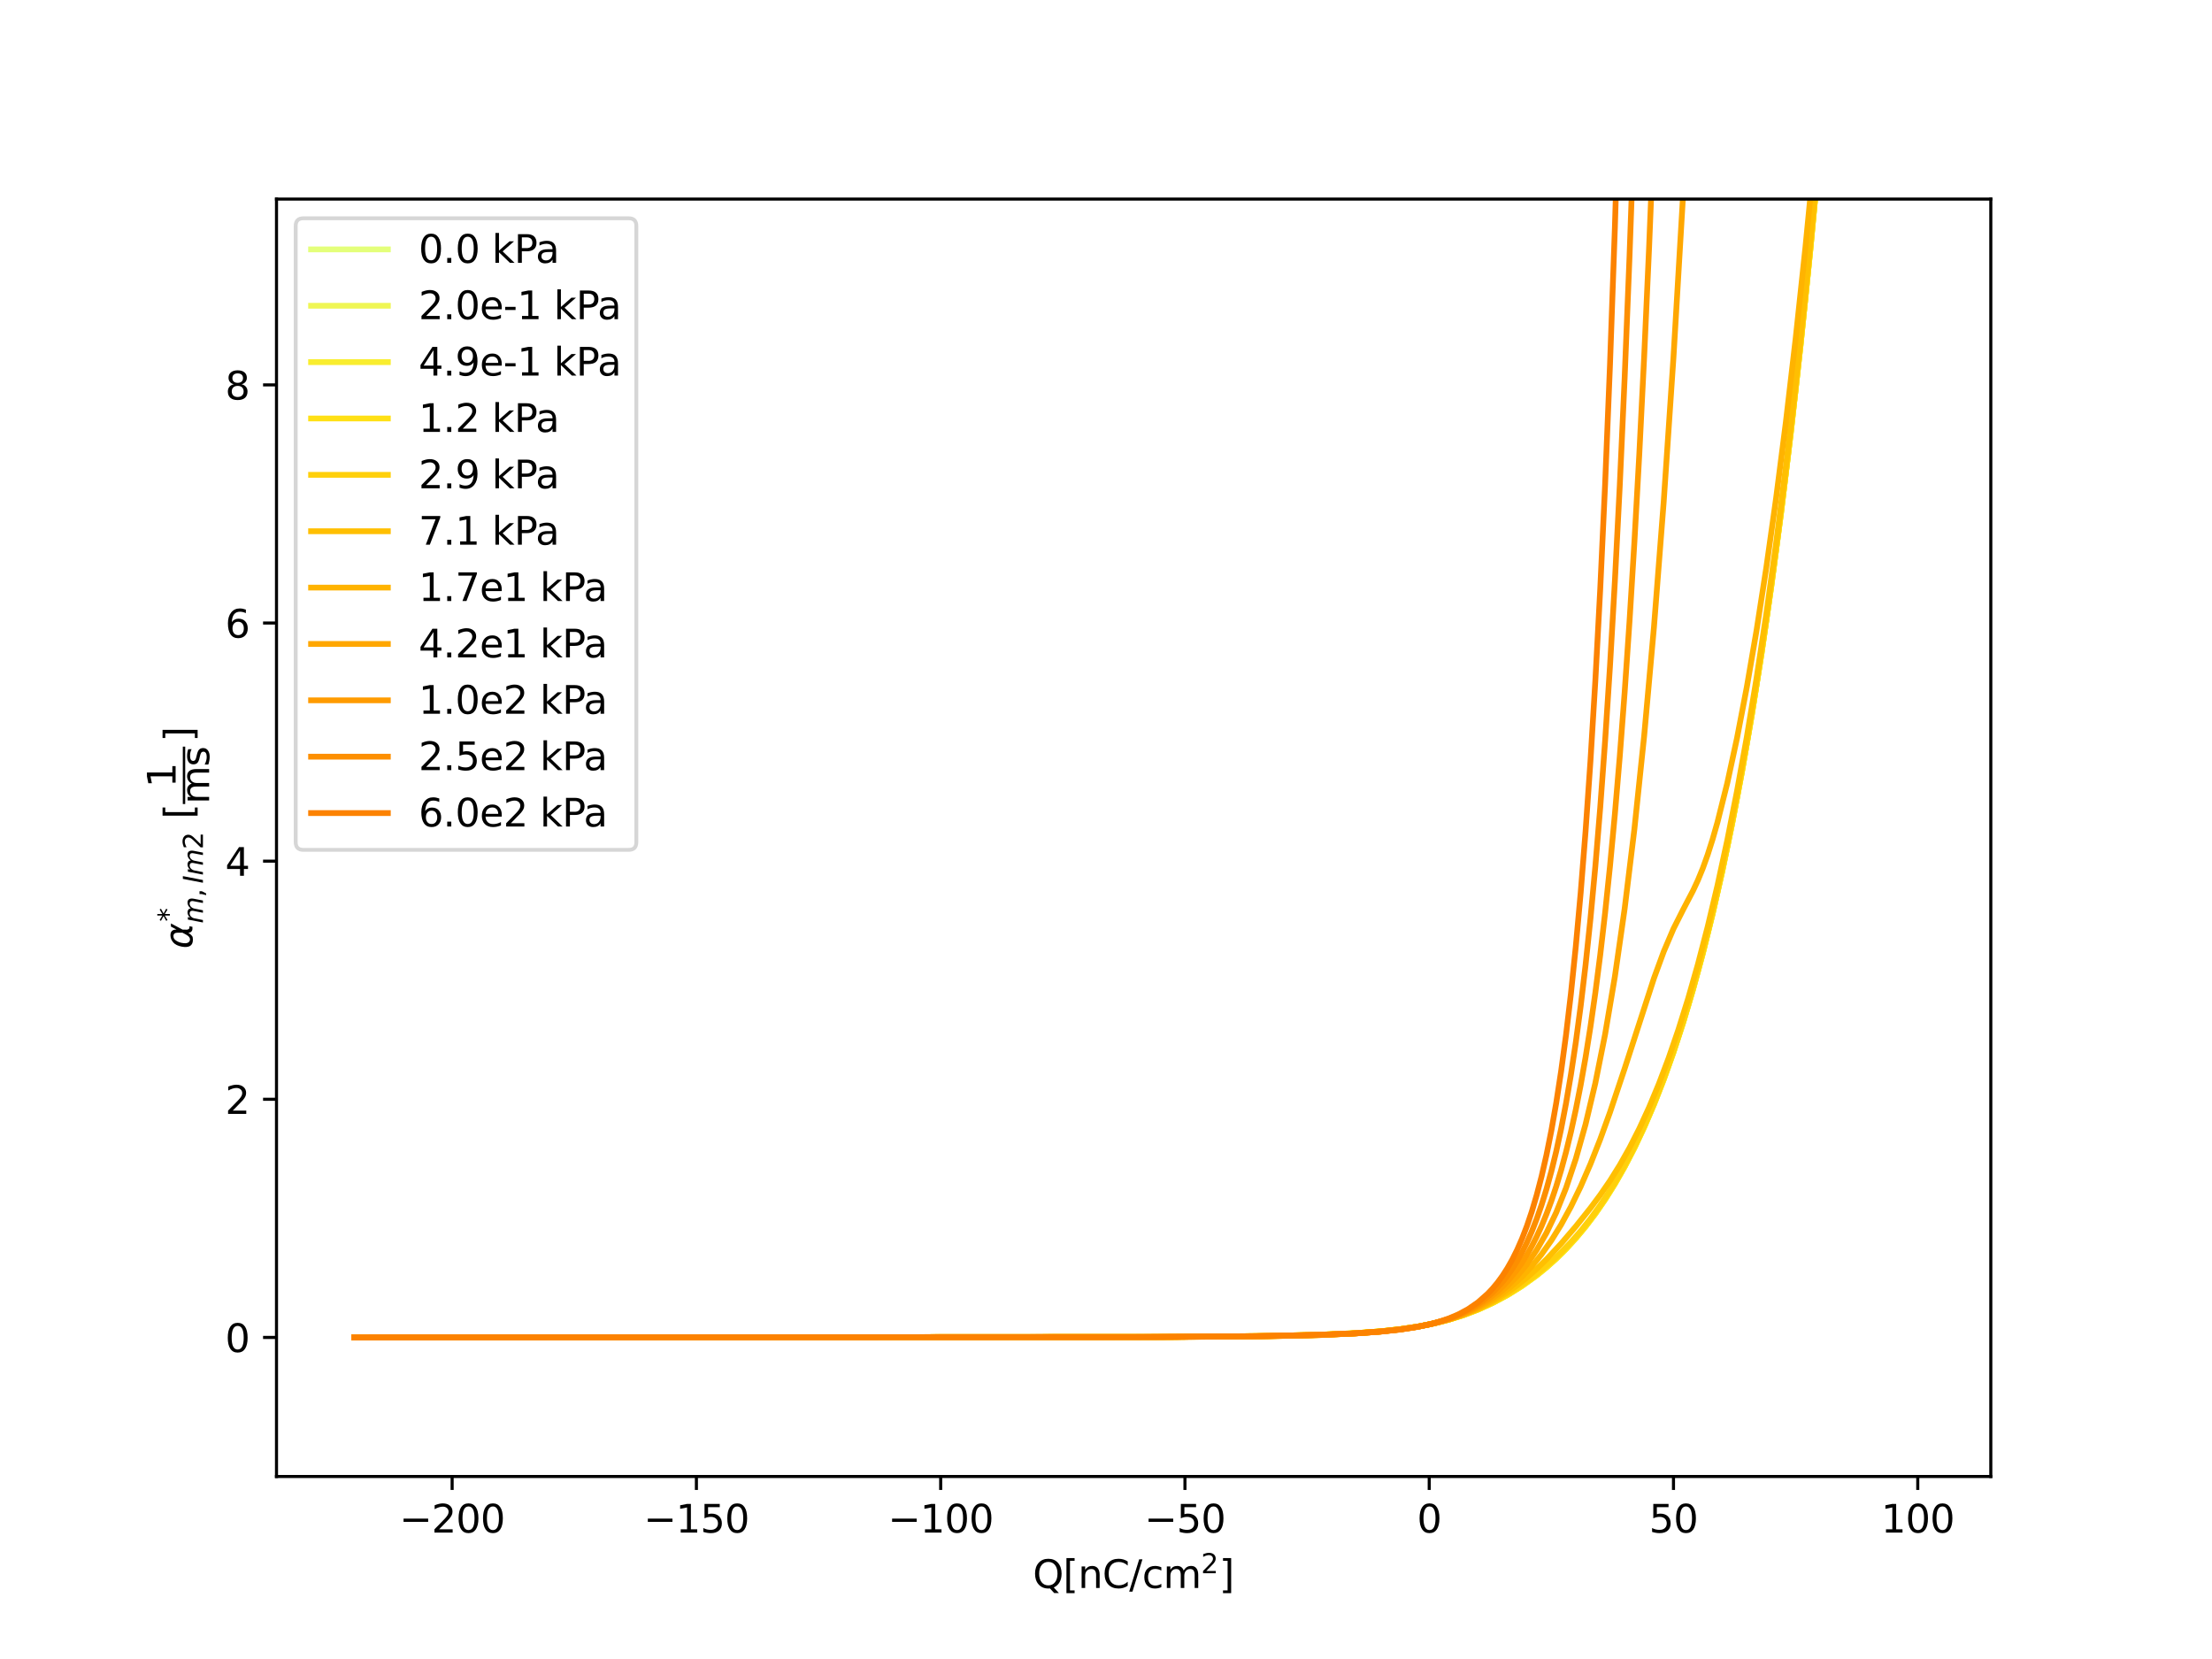 <?xml version="1.0" encoding="utf-8" standalone="no"?>
<!DOCTYPE svg PUBLIC "-//W3C//DTD SVG 1.1//EN"
  "http://www.w3.org/Graphics/SVG/1.1/DTD/svg11.dtd">
<svg xmlns:xlink="http://www.w3.org/1999/xlink" width="576pt" height="432pt" viewBox="0 0 576 432" xmlns="http://www.w3.org/2000/svg" version="1.1">
 <defs>
  <style type="text/css">*{stroke-linejoin: round; stroke-linecap: butt}</style>
 </defs>
 <g id="figure_1">
  <g id="patch_1">
   <path d="M 0 432 
L 576 432 
L 576 0 
L 0 0 
z
" style="fill: #ffffff"/>
  </g>
  <g id="axes_1">
   <g id="patch_2">
    <path d="M 72 384.48 
L 518.4 384.48 
L 518.4 51.84 
L 72 51.84 
z
" style="fill: #ffffff"/>
   </g>
   <g id="matplotlib.axis_1">
    <g id="xtick_1">
     <g id="line2d_1">
      <defs>
       <path id="me83c612256" d="M 0 0 
L 0 3.5 
" style="stroke: #000000; stroke-width: 0.8"/>
      </defs>
      <g>
       <use xlink:href="#me83c612256" x="117.734" y="384.48" style="stroke: #000000; stroke-width: 0.8"/>
      </g>
     </g>
     <g id="text_1">
      <!-- −200 -->
      <g transform="translate(104 399.078) scale(0.1 -0.1)">
       <defs>
        <path id="DejaVuSans-2212" d="M 678 2272 
L 4684 2272 
L 4684 1741 
L 678 1741 
L 678 2272 
z
" transform="scale(0.016)"/>
        <path id="DejaVuSans-32" d="M 1228 531 
L 3431 531 
L 3431 0 
L 469 0 
L 469 531 
Q 828 903 1448 1529 
Q 2069 2156 2228 2338 
Q 2531 2678 2651 2914 
Q 2772 3150 2772 3378 
Q 2772 3750 2511 3984 
Q 2250 4219 1831 4219 
Q 1534 4219 1204 4116 
Q 875 4013 500 3803 
L 500 4441 
Q 881 4594 1212 4672 
Q 1544 4750 1819 4750 
Q 2544 4750 2975 4387 
Q 3406 4025 3406 3419 
Q 3406 3131 3298 2873 
Q 3191 2616 2906 2266 
Q 2828 2175 2409 1742 
Q 1991 1309 1228 531 
z
" transform="scale(0.016)"/>
        <path id="DejaVuSans-30" d="M 2034 4250 
Q 1547 4250 1301 3770 
Q 1056 3291 1056 2328 
Q 1056 1369 1301 889 
Q 1547 409 2034 409 
Q 2525 409 2770 889 
Q 3016 1369 3016 2328 
Q 3016 3291 2770 3770 
Q 2525 4250 2034 4250 
z
M 2034 4750 
Q 2819 4750 3233 4129 
Q 3647 3509 3647 2328 
Q 3647 1150 3233 529 
Q 2819 -91 2034 -91 
Q 1250 -91 836 529 
Q 422 1150 422 2328 
Q 422 3509 836 4129 
Q 1250 4750 2034 4750 
z
" transform="scale(0.016)"/>
       </defs>
       <use xlink:href="#DejaVuSans-2212"/>
       <use xlink:href="#DejaVuSans-32" x="83.789"/>
       <use xlink:href="#DejaVuSans-30" x="147.412"/>
       <use xlink:href="#DejaVuSans-30" x="211.035"/>
      </g>
     </g>
    </g>
    <g id="xtick_2">
     <g id="line2d_2">
      <g>
       <use xlink:href="#me83c612256" x="181.342" y="384.48" style="stroke: #000000; stroke-width: 0.8"/>
      </g>
     </g>
     <g id="text_2">
      <!-- −150 -->
      <g transform="translate(167.608 399.078) scale(0.1 -0.1)">
       <defs>
        <path id="DejaVuSans-31" d="M 794 531 
L 1825 531 
L 1825 4091 
L 703 3866 
L 703 4441 
L 1819 4666 
L 2450 4666 
L 2450 531 
L 3481 531 
L 3481 0 
L 794 0 
L 794 531 
z
" transform="scale(0.016)"/>
        <path id="DejaVuSans-35" d="M 691 4666 
L 3169 4666 
L 3169 4134 
L 1269 4134 
L 1269 2991 
Q 1406 3038 1543 3061 
Q 1681 3084 1819 3084 
Q 2600 3084 3056 2656 
Q 3513 2228 3513 1497 
Q 3513 744 3044 326 
Q 2575 -91 1722 -91 
Q 1428 -91 1123 -41 
Q 819 9 494 109 
L 494 744 
Q 775 591 1075 516 
Q 1375 441 1709 441 
Q 2250 441 2565 725 
Q 2881 1009 2881 1497 
Q 2881 1984 2565 2268 
Q 2250 2553 1709 2553 
Q 1456 2553 1204 2497 
Q 953 2441 691 2322 
L 691 4666 
z
" transform="scale(0.016)"/>
       </defs>
       <use xlink:href="#DejaVuSans-2212"/>
       <use xlink:href="#DejaVuSans-31" x="83.789"/>
       <use xlink:href="#DejaVuSans-35" x="147.412"/>
       <use xlink:href="#DejaVuSans-30" x="211.035"/>
      </g>
     </g>
    </g>
    <g id="xtick_3">
     <g id="line2d_3">
      <g>
       <use xlink:href="#me83c612256" x="244.95" y="384.48" style="stroke: #000000; stroke-width: 0.8"/>
      </g>
     </g>
     <g id="text_3">
      <!-- −100 -->
      <g transform="translate(231.216 399.078) scale(0.1 -0.1)">
       <use xlink:href="#DejaVuSans-2212"/>
       <use xlink:href="#DejaVuSans-31" x="83.789"/>
       <use xlink:href="#DejaVuSans-30" x="147.412"/>
       <use xlink:href="#DejaVuSans-30" x="211.035"/>
      </g>
     </g>
    </g>
    <g id="xtick_4">
     <g id="line2d_4">
      <g>
       <use xlink:href="#me83c612256" x="308.558" y="384.48" style="stroke: #000000; stroke-width: 0.8"/>
      </g>
     </g>
     <g id="text_4">
      <!-- −50 -->
      <g transform="translate(298.005 399.078) scale(0.1 -0.1)">
       <use xlink:href="#DejaVuSans-2212"/>
       <use xlink:href="#DejaVuSans-35" x="83.789"/>
       <use xlink:href="#DejaVuSans-30" x="147.412"/>
      </g>
     </g>
    </g>
    <g id="xtick_5">
     <g id="line2d_5">
      <g>
       <use xlink:href="#me83c612256" x="372.166" y="384.48" style="stroke: #000000; stroke-width: 0.8"/>
      </g>
     </g>
     <g id="text_5">
      <!-- 0 -->
      <g transform="translate(368.984 399.078) scale(0.1 -0.1)">
       <use xlink:href="#DejaVuSans-30"/>
      </g>
     </g>
    </g>
    <g id="xtick_6">
     <g id="line2d_6">
      <g>
       <use xlink:href="#me83c612256" x="435.773" y="384.48" style="stroke: #000000; stroke-width: 0.8"/>
      </g>
     </g>
     <g id="text_6">
      <!-- 50 -->
      <g transform="translate(429.411 399.078) scale(0.1 -0.1)">
       <use xlink:href="#DejaVuSans-35"/>
       <use xlink:href="#DejaVuSans-30" x="63.623"/>
      </g>
     </g>
    </g>
    <g id="xtick_7">
     <g id="line2d_7">
      <g>
       <use xlink:href="#me83c612256" x="499.381" y="384.48" style="stroke: #000000; stroke-width: 0.8"/>
      </g>
     </g>
     <g id="text_7">
      <!-- 100 -->
      <g transform="translate(489.837 399.078) scale(0.1 -0.1)">
       <use xlink:href="#DejaVuSans-31"/>
       <use xlink:href="#DejaVuSans-30" x="63.623"/>
       <use xlink:href="#DejaVuSans-30" x="127.246"/>
      </g>
     </g>
    </g>
    <g id="text_8">
     <!-- $\mathrm{Q [nC/cm^2]}$ -->
     <g transform="translate(268.95 413.578) scale(0.1 -0.1)">
      <defs>
       <path id="DejaVuSans-51" d="M 2522 4238 
Q 1834 4238 1429 3725 
Q 1025 3213 1025 2328 
Q 1025 1447 1429 934 
Q 1834 422 2522 422 
Q 3209 422 3611 934 
Q 4013 1447 4013 2328 
Q 4013 3213 3611 3725 
Q 3209 4238 2522 4238 
z
M 3406 84 
L 4238 -825 
L 3475 -825 
L 2784 -78 
Q 2681 -84 2626 -87 
Q 2572 -91 2522 -91 
Q 1538 -91 948 567 
Q 359 1225 359 2328 
Q 359 3434 948 4092 
Q 1538 4750 2522 4750 
Q 3503 4750 4090 4092 
Q 4678 3434 4678 2328 
Q 4678 1516 4351 937 
Q 4025 359 3406 84 
z
" transform="scale(0.016)"/>
       <path id="DejaVuSans-5b" d="M 550 4863 
L 1875 4863 
L 1875 4416 
L 1125 4416 
L 1125 -397 
L 1875 -397 
L 1875 -844 
L 550 -844 
L 550 4863 
z
" transform="scale(0.016)"/>
       <path id="DejaVuSans-6e" d="M 3513 2113 
L 3513 0 
L 2938 0 
L 2938 2094 
Q 2938 2591 2744 2837 
Q 2550 3084 2163 3084 
Q 1697 3084 1428 2787 
Q 1159 2491 1159 1978 
L 1159 0 
L 581 0 
L 581 3500 
L 1159 3500 
L 1159 2956 
Q 1366 3272 1645 3428 
Q 1925 3584 2291 3584 
Q 2894 3584 3203 3211 
Q 3513 2838 3513 2113 
z
" transform="scale(0.016)"/>
       <path id="DejaVuSans-43" d="M 4122 4306 
L 4122 3641 
Q 3803 3938 3442 4084 
Q 3081 4231 2675 4231 
Q 1875 4231 1450 3742 
Q 1025 3253 1025 2328 
Q 1025 1406 1450 917 
Q 1875 428 2675 428 
Q 3081 428 3442 575 
Q 3803 722 4122 1019 
L 4122 359 
Q 3791 134 3420 21 
Q 3050 -91 2638 -91 
Q 1578 -91 968 557 
Q 359 1206 359 2328 
Q 359 3453 968 4101 
Q 1578 4750 2638 4750 
Q 3056 4750 3426 4639 
Q 3797 4528 4122 4306 
z
" transform="scale(0.016)"/>
       <path id="DejaVuSans-2f" d="M 1625 4666 
L 2156 4666 
L 531 -594 
L 0 -594 
L 1625 4666 
z
" transform="scale(0.016)"/>
       <path id="DejaVuSans-63" d="M 3122 3366 
L 3122 2828 
Q 2878 2963 2633 3030 
Q 2388 3097 2138 3097 
Q 1578 3097 1268 2742 
Q 959 2388 959 1747 
Q 959 1106 1268 751 
Q 1578 397 2138 397 
Q 2388 397 2633 464 
Q 2878 531 3122 666 
L 3122 134 
Q 2881 22 2623 -34 
Q 2366 -91 2075 -91 
Q 1284 -91 818 406 
Q 353 903 353 1747 
Q 353 2603 823 3093 
Q 1294 3584 2113 3584 
Q 2378 3584 2631 3529 
Q 2884 3475 3122 3366 
z
" transform="scale(0.016)"/>
       <path id="DejaVuSans-6d" d="M 3328 2828 
Q 3544 3216 3844 3400 
Q 4144 3584 4550 3584 
Q 5097 3584 5394 3201 
Q 5691 2819 5691 2113 
L 5691 0 
L 5113 0 
L 5113 2094 
Q 5113 2597 4934 2840 
Q 4756 3084 4391 3084 
Q 3944 3084 3684 2787 
Q 3425 2491 3425 1978 
L 3425 0 
L 2847 0 
L 2847 2094 
Q 2847 2600 2669 2842 
Q 2491 3084 2119 3084 
Q 1678 3084 1418 2786 
Q 1159 2488 1159 1978 
L 1159 0 
L 581 0 
L 581 3500 
L 1159 3500 
L 1159 2956 
Q 1356 3278 1631 3431 
Q 1906 3584 2284 3584 
Q 2666 3584 2933 3390 
Q 3200 3197 3328 2828 
z
" transform="scale(0.016)"/>
       <path id="DejaVuSans-5d" d="M 1947 4863 
L 1947 -844 
L 622 -844 
L 622 -397 
L 1369 -397 
L 1369 4416 
L 622 4416 
L 622 4863 
L 1947 4863 
z
" transform="scale(0.016)"/>
      </defs>
      <use xlink:href="#DejaVuSans-51" transform="translate(0 0.766)"/>
      <use xlink:href="#DejaVuSans-5b" transform="translate(78.711 0.766)"/>
      <use xlink:href="#DejaVuSans-6e" transform="translate(117.725 0.766)"/>
      <use xlink:href="#DejaVuSans-43" transform="translate(181.104 0.766)"/>
      <use xlink:href="#DejaVuSans-2f" transform="translate(250.928 0.766)"/>
      <use xlink:href="#DejaVuSans-63" transform="translate(284.619 0.766)"/>
      <use xlink:href="#DejaVuSans-6d" transform="translate(339.6 0.766)"/>
      <use xlink:href="#DejaVuSans-32" transform="translate(437.969 39.047) scale(0.7)"/>
      <use xlink:href="#DejaVuSans-5d" transform="translate(485.239 0.766)"/>
     </g>
    </g>
   </g>
   <g id="matplotlib.axis_2">
    <g id="ytick_1">
     <g id="line2d_8">
      <defs>
       <path id="m237f37ee71" d="M 0 0 
L -3.5 0 
" style="stroke: #000000; stroke-width: 0.8"/>
      </defs>
      <g>
       <use xlink:href="#m237f37ee71" x="72" y="348.265" style="stroke: #000000; stroke-width: 0.8"/>
      </g>
     </g>
     <g id="text_9">
      <!-- 0 -->
      <g transform="translate(58.638 352.064) scale(0.1 -0.1)">
       <use xlink:href="#DejaVuSans-30"/>
      </g>
     </g>
    </g>
    <g id="ytick_2">
     <g id="line2d_9">
      <g>
       <use xlink:href="#m237f37ee71" x="72" y="286.256" style="stroke: #000000; stroke-width: 0.8"/>
      </g>
     </g>
     <g id="text_10">
      <!-- 2 -->
      <g transform="translate(58.638 290.055) scale(0.1 -0.1)">
       <use xlink:href="#DejaVuSans-32"/>
      </g>
     </g>
    </g>
    <g id="ytick_3">
     <g id="line2d_10">
      <g>
       <use xlink:href="#m237f37ee71" x="72" y="224.248" style="stroke: #000000; stroke-width: 0.8"/>
      </g>
     </g>
     <g id="text_11">
      <!-- 4 -->
      <g transform="translate(58.638 228.047) scale(0.1 -0.1)">
       <defs>
        <path id="DejaVuSans-34" d="M 2419 4116 
L 825 1625 
L 2419 1625 
L 2419 4116 
z
M 2253 4666 
L 3047 4666 
L 3047 1625 
L 3713 1625 
L 3713 1100 
L 3047 1100 
L 3047 0 
L 2419 0 
L 2419 1100 
L 313 1100 
L 313 1709 
L 2253 4666 
z
" transform="scale(0.016)"/>
       </defs>
       <use xlink:href="#DejaVuSans-34"/>
      </g>
     </g>
    </g>
    <g id="ytick_4">
     <g id="line2d_11">
      <g>
       <use xlink:href="#m237f37ee71" x="72" y="162.239" style="stroke: #000000; stroke-width: 0.8"/>
      </g>
     </g>
     <g id="text_12">
      <!-- 6 -->
      <g transform="translate(58.638 166.038) scale(0.1 -0.1)">
       <defs>
        <path id="DejaVuSans-36" d="M 2113 2584 
Q 1688 2584 1439 2293 
Q 1191 2003 1191 1497 
Q 1191 994 1439 701 
Q 1688 409 2113 409 
Q 2538 409 2786 701 
Q 3034 994 3034 1497 
Q 3034 2003 2786 2293 
Q 2538 2584 2113 2584 
z
M 3366 4563 
L 3366 3988 
Q 3128 4100 2886 4159 
Q 2644 4219 2406 4219 
Q 1781 4219 1451 3797 
Q 1122 3375 1075 2522 
Q 1259 2794 1537 2939 
Q 1816 3084 2150 3084 
Q 2853 3084 3261 2657 
Q 3669 2231 3669 1497 
Q 3669 778 3244 343 
Q 2819 -91 2113 -91 
Q 1303 -91 875 529 
Q 447 1150 447 2328 
Q 447 3434 972 4092 
Q 1497 4750 2381 4750 
Q 2619 4750 2861 4703 
Q 3103 4656 3366 4563 
z
" transform="scale(0.016)"/>
       </defs>
       <use xlink:href="#DejaVuSans-36"/>
      </g>
     </g>
    </g>
    <g id="ytick_5">
     <g id="line2d_12">
      <g>
       <use xlink:href="#m237f37ee71" x="72" y="100.231" style="stroke: #000000; stroke-width: 0.8"/>
      </g>
     </g>
     <g id="text_13">
      <!-- 8 -->
      <g transform="translate(58.638 104.03) scale(0.1 -0.1)">
       <defs>
        <path id="DejaVuSans-38" d="M 2034 2216 
Q 1584 2216 1326 1975 
Q 1069 1734 1069 1313 
Q 1069 891 1326 650 
Q 1584 409 2034 409 
Q 2484 409 2743 651 
Q 3003 894 3003 1313 
Q 3003 1734 2745 1975 
Q 2488 2216 2034 2216 
z
M 1403 2484 
Q 997 2584 770 2862 
Q 544 3141 544 3541 
Q 544 4100 942 4425 
Q 1341 4750 2034 4750 
Q 2731 4750 3128 4425 
Q 3525 4100 3525 3541 
Q 3525 3141 3298 2862 
Q 3072 2584 2669 2484 
Q 3125 2378 3379 2068 
Q 3634 1759 3634 1313 
Q 3634 634 3220 271 
Q 2806 -91 2034 -91 
Q 1263 -91 848 271 
Q 434 634 434 1313 
Q 434 1759 690 2068 
Q 947 2378 1403 2484 
z
M 1172 3481 
Q 1172 3119 1398 2916 
Q 1625 2713 2034 2713 
Q 2441 2713 2670 2916 
Q 2900 3119 2900 3481 
Q 2900 3844 2670 4047 
Q 2441 4250 2034 4250 
Q 1625 4250 1398 4047 
Q 1172 3844 1172 3481 
z
" transform="scale(0.016)"/>
       </defs>
       <use xlink:href="#DejaVuSans-38"/>
      </g>
     </g>
    </g>
    <g id="text_14">
     <!-- ${\alpha}_{m, Im2}^{*}$ $\mathrm{[\dfrac{1}{ms}]}$ -->
     <g transform="translate(50.138 247.06) rotate(-90) scale(0.1 -0.1)">
      <defs>
       <path id="DejaVuSans-Oblique-3b1" d="M 2619 1628 
L 2622 2350 
Q 2625 3088 2069 3091 
Q 1653 3094 1394 2747 
Q 1069 2319 959 1747 
Q 825 1059 994 731 
Q 1169 397 1547 397 
Q 1966 397 2319 1063 
L 2619 1628 
z
M 2166 3578 
Q 3141 3594 3128 2584 
Q 3128 2584 3616 3500 
L 4128 3500 
L 3119 1603 
L 3109 919 
Q 3109 766 3194 638 
Q 3291 488 3391 488 
L 3669 488 
L 3575 0 
L 3228 0 
Q 2934 0 2722 263 
Q 2622 394 2619 669 
Q 2416 334 2066 50 
Q 1900 -81 1453 -78 
Q 722 -72 456 397 
Q 184 884 353 1747 
Q 534 2675 1009 3097 
Q 1544 3569 2166 3578 
z
" transform="scale(0.016)"/>
       <path id="DejaVuSans-2a" d="M 3009 3897 
L 1888 3291 
L 3009 2681 
L 2828 2375 
L 1778 3009 
L 1778 1831 
L 1422 1831 
L 1422 3009 
L 372 2375 
L 191 2681 
L 1313 3291 
L 191 3897 
L 372 4206 
L 1422 3572 
L 1422 4750 
L 1778 4750 
L 1778 3572 
L 2828 4206 
L 3009 3897 
z
" transform="scale(0.016)"/>
       <path id="DejaVuSans-Oblique-6d" d="M 5747 2113 
L 5338 0 
L 4763 0 
L 5166 2094 
Q 5191 2228 5203 2325 
Q 5216 2422 5216 2491 
Q 5216 2772 5059 2928 
Q 4903 3084 4622 3084 
Q 4203 3084 3875 2770 
Q 3547 2456 3450 1953 
L 3066 0 
L 2491 0 
L 2900 2094 
Q 2925 2209 2937 2307 
Q 2950 2406 2950 2484 
Q 2950 2769 2794 2926 
Q 2638 3084 2363 3084 
Q 1938 3084 1609 2770 
Q 1281 2456 1184 1953 
L 800 0 
L 225 0 
L 909 3500 
L 1484 3500 
L 1375 2956 
Q 1609 3263 1923 3423 
Q 2238 3584 2597 3584 
Q 2978 3584 3223 3384 
Q 3469 3184 3519 2828 
Q 3781 3197 4126 3390 
Q 4472 3584 4856 3584 
Q 5306 3584 5551 3325 
Q 5797 3066 5797 2591 
Q 5797 2488 5784 2364 
Q 5772 2241 5747 2113 
z
" transform="scale(0.016)"/>
       <path id="DejaVuSans-2c" d="M 750 794 
L 1409 794 
L 1409 256 
L 897 -744 
L 494 -744 
L 750 256 
L 750 794 
z
" transform="scale(0.016)"/>
       <path id="DejaVuSans-Oblique-49" d="M 1081 4666 
L 1716 4666 
L 806 0 
L 172 0 
L 1081 4666 
z
" transform="scale(0.016)"/>
       <path id="DejaVuSans-20" transform="scale(0.016)"/>
       <path id="DejaVuSans-73" d="M 2834 3397 
L 2834 2853 
Q 2591 2978 2328 3040 
Q 2066 3103 1784 3103 
Q 1356 3103 1142 2972 
Q 928 2841 928 2578 
Q 928 2378 1081 2264 
Q 1234 2150 1697 2047 
L 1894 2003 
Q 2506 1872 2764 1633 
Q 3022 1394 3022 966 
Q 3022 478 2636 193 
Q 2250 -91 1575 -91 
Q 1294 -91 989 -36 
Q 684 19 347 128 
L 347 722 
Q 666 556 975 473 
Q 1284 391 1588 391 
Q 1994 391 2212 530 
Q 2431 669 2431 922 
Q 2431 1156 2273 1281 
Q 2116 1406 1581 1522 
L 1381 1569 
Q 847 1681 609 1914 
Q 372 2147 372 2553 
Q 372 3047 722 3315 
Q 1072 3584 1716 3584 
Q 2034 3584 2315 3537 
Q 2597 3491 2834 3397 
z
" transform="scale(0.016)"/>
      </defs>
      <use xlink:href="#DejaVuSans-Oblique-3b1" transform="translate(0 0.297)"/>
      <use xlink:href="#DejaVuSans-2a" transform="translate(70.59 38.578) scale(0.7)"/>
      <use xlink:href="#DejaVuSans-Oblique-6d" transform="translate(65.918 -27.047) scale(0.7)"/>
      <use xlink:href="#DejaVuSans-2c" transform="translate(134.106 -27.047) scale(0.7)"/>
      <use xlink:href="#DejaVuSans-Oblique-49" transform="translate(169.995 -27.047) scale(0.7)"/>
      <use xlink:href="#DejaVuSans-Oblique-6d" transform="translate(190.64 -27.047) scale(0.7)"/>
      <use xlink:href="#DejaVuSans-32" transform="translate(258.828 -27.047) scale(0.7)"/>
      <use xlink:href="#DejaVuSans-20" transform="translate(306.099 0.297)"/>
      <use xlink:href="#DejaVuSans-5b" transform="translate(337.886 0.297)"/>
      <use xlink:href="#DejaVuSans-31" transform="translate(419.899 44.094)"/>
      <use xlink:href="#DejaVuSans-6d" transform="translate(376.899 -43.156)"/>
      <use xlink:href="#DejaVuSans-73" transform="translate(474.312 -43.156)"/>
      <use xlink:href="#DejaVuSans-5d" transform="translate(538.911 0.297)"/>
      <path d="M 376.899 19.094 
L 376.899 25.344 
L 526.411 25.344 
L 526.411 19.094 
L 376.899 19.094 
z
"/>
     </g>
    </g>
   </g>
   <g id="line2d_13">
    <path d="M 92.291 348.264 
L 299.653 348.155 
L 327.64 347.927 
L 342.906 347.596 
L 353.083 347.151 
L 359.444 346.683 
L 364.533 346.134 
L 369.621 345.365 
L 373.438 344.602 
L 377.254 343.642 
L 381.071 342.454 
L 384.887 341.007 
L 388.704 339.278 
L 392.52 337.24 
L 396.337 334.863 
L 400.153 332.105 
L 402.697 330.03 
L 405.242 327.743 
L 407.786 325.224 
L 410.33 322.45 
L 412.875 319.397 
L 415.419 316.037 
L 417.963 312.341 
L 420.507 308.276 
L 423.052 303.809 
L 425.596 298.9 
L 428.14 293.508 
L 430.685 287.59 
L 433.229 281.096 
L 435.773 273.974 
L 438.318 266.166 
L 440.862 257.61 
L 443.406 248.239 
L 445.951 237.978 
L 448.495 226.749 
L 451.039 214.465 
L 453.584 201.032 
L 456.128 186.348 
L 458.672 170.303 
L 461.217 152.777 
L 463.761 133.641 
L 466.305 112.753 
L 468.849 89.961 
L 471.394 65.101 
L 473.938 37.993 
L 476.482 8.444 
L 477.245 -1 
L 477.245 -1 
" clip-path="url(#p65f3de94df)" style="fill: none; stroke: #e4ff7a; stroke-width: 1.5; stroke-linecap: square"/>
   </g>
   <g id="line2d_14">
    <path d="M 92.291 348.264 
L 299.653 348.155 
L 327.64 347.927 
L 342.906 347.596 
L 353.083 347.151 
L 359.444 346.683 
L 364.533 346.134 
L 369.621 345.365 
L 373.438 344.602 
L 377.254 343.642 
L 381.071 342.453 
L 384.887 341.007 
L 388.704 339.277 
L 392.52 337.239 
L 396.337 334.861 
L 400.153 332.103 
L 402.697 330.028 
L 405.242 327.741 
L 407.786 325.222 
L 410.33 322.449 
L 412.875 319.396 
L 415.419 316.036 
L 417.963 312.339 
L 420.507 308.275 
L 423.052 303.807 
L 425.596 298.898 
L 428.14 293.507 
L 430.685 287.588 
L 433.229 281.095 
L 435.773 273.972 
L 438.318 266.165 
L 440.862 257.609 
L 443.406 248.237 
L 445.951 237.977 
L 448.495 226.748 
L 451.039 214.464 
L 453.584 201.03 
L 456.128 186.346 
L 458.672 170.301 
L 461.217 152.776 
L 463.761 133.639 
L 466.305 112.751 
L 468.849 89.96 
L 471.394 65.1 
L 473.938 37.992 
L 476.482 8.442 
L 477.245 -1 
L 477.245 -1 
" clip-path="url(#p65f3de94df)" style="fill: none; stroke: #eff654; stroke-width: 1.5; stroke-linecap: square"/>
   </g>
   <g id="line2d_15">
    <path d="M 92.291 348.264 
L 299.653 348.155 
L 327.64 347.927 
L 342.906 347.596 
L 353.083 347.152 
L 359.444 346.683 
L 364.533 346.134 
L 369.621 345.365 
L 373.438 344.602 
L 377.254 343.642 
L 381.071 342.452 
L 384.887 341.005 
L 388.704 339.273 
L 392.52 337.233 
L 396.337 334.853 
L 400.153 332.095 
L 402.697 330.019 
L 405.242 327.732 
L 407.786 325.213 
L 410.33 322.44 
L 412.875 319.387 
L 415.419 316.027 
L 417.963 312.331 
L 420.507 308.267 
L 423.052 303.799 
L 425.596 298.89 
L 428.14 293.499 
L 430.685 287.581 
L 433.229 281.087 
L 435.773 273.965 
L 438.318 266.157 
L 440.862 257.601 
L 443.406 248.23 
L 445.951 237.97 
L 448.495 226.741 
L 451.039 214.456 
L 453.584 201.023 
L 456.128 186.339 
L 458.672 170.294 
L 461.217 152.768 
L 463.761 133.632 
L 466.305 112.744 
L 468.849 89.952 
L 471.394 65.092 
L 473.938 37.984 
L 476.482 8.434 
L 477.244 -1 
L 477.244 -1 
" clip-path="url(#p65f3de94df)" style="fill: none; stroke: #f9ed2f; stroke-width: 1.5; stroke-linecap: square"/>
   </g>
   <g id="line2d_16">
    <path d="M 92.291 348.264 
L 299.653 348.155 
L 327.64 347.928 
L 342.906 347.598 
L 353.083 347.154 
L 359.444 346.685 
L 364.533 346.135 
L 369.621 345.366 
L 373.438 344.601 
L 377.254 343.64 
L 381.071 342.447 
L 384.887 340.992 
L 388.704 339.25 
L 392.52 337.197 
L 396.337 334.807 
L 400.153 332.042 
L 402.697 329.964 
L 405.242 327.676 
L 407.786 325.158 
L 410.33 322.386 
L 412.875 319.334 
L 415.419 315.976 
L 417.963 312.281 
L 420.507 308.218 
L 423.052 303.752 
L 425.596 298.844 
L 428.14 293.454 
L 430.685 287.537 
L 433.229 281.044 
L 435.773 273.922 
L 438.318 266.115 
L 440.862 257.559 
L 443.406 248.188 
L 445.951 237.927 
L 448.495 226.698 
L 451.039 214.414 
L 453.584 200.981 
L 456.128 186.297 
L 458.672 170.251 
L 461.217 152.725 
L 463.761 133.588 
L 466.305 112.699 
L 468.849 89.907 
L 471.394 65.046 
L 473.938 37.937 
L 476.482 8.386 
L 477.24 -1 
L 477.24 -1 
" clip-path="url(#p65f3de94df)" style="fill: none; stroke: #ffe015; stroke-width: 1.5; stroke-linecap: square"/>
   </g>
   <g id="line2d_17">
    <path d="M 92.291 348.264 
L 299.653 348.155 
L 327.64 347.93 
L 342.906 347.606 
L 351.811 347.237 
L 359.444 346.693 
L 364.533 346.14 
L 369.621 345.368 
L 373.438 344.6 
L 377.254 343.631 
L 381.071 342.424 
L 384.887 340.939 
L 388.704 339.146 
L 392.52 337.022 
L 396.337 334.553 
L 400.153 331.723 
L 403.969 328.498 
L 406.514 326.093 
L 409.058 323.456 
L 411.602 320.557 
L 414.147 317.367 
L 416.691 313.856 
L 419.235 309.993 
L 421.78 305.743 
L 424.324 301.07 
L 426.868 295.934 
L 429.413 290.293 
L 431.957 284.099 
L 434.501 277.303 
L 437.046 269.85 
L 439.59 261.679 
L 442.134 252.727 
L 444.678 242.922 
L 447.223 232.188 
L 449.767 220.442 
L 452.311 207.595 
L 454.856 193.548 
L 457.4 178.196 
L 459.944 161.424 
L 462.489 143.106 
L 465.033 123.108 
L 467.577 101.284 
L 470.122 77.475 
L 472.666 51.509 
L 475.21 23.199 
L 477.217 -1 
L 477.217 -1 
" clip-path="url(#p65f3de94df)" style="fill: none; stroke: #ffd00b; stroke-width: 1.5; stroke-linecap: square"/>
   </g>
   <g id="line2d_18">
    <path d="M 92.291 348.264 
L 299.653 348.156 
L 328.912 347.927 
L 342.906 347.635 
L 351.811 347.259 
L 359.444 346.707 
L 364.533 346.15 
L 369.621 345.372 
L 373.438 344.597 
L 377.254 343.612 
L 381.071 342.368 
L 384.887 340.813 
L 387.431 339.574 
L 389.976 338.154 
L 392.52 336.538 
L 395.064 334.713 
L 397.609 332.668 
L 400.153 330.402 
L 402.697 327.92 
L 406.514 323.826 
L 410.33 319.364 
L 414.147 314.581 
L 416.691 311.163 
L 419.235 307.466 
L 421.78 303.398 
L 424.324 298.891 
L 426.868 293.894 
L 429.413 288.365 
L 431.957 282.262 
L 434.501 275.538 
L 437.046 268.141 
L 439.59 260.015 
L 442.134 251.097 
L 444.678 241.318 
L 447.223 230.602 
L 449.767 218.869 
L 452.311 206.029 
L 454.856 191.984 
L 457.4 176.629 
L 459.944 159.849 
L 462.489 141.521 
L 465.033 121.509 
L 467.577 99.667 
L 470.122 75.836 
L 472.666 49.846 
L 475.21 21.509 
L 477.079 -1 
L 477.079 -1 
" clip-path="url(#p65f3de94df)" style="fill: none; stroke: #ffbf01; stroke-width: 1.5; stroke-linecap: square"/>
   </g>
   <g id="line2d_19">
    <path d="M 92.291 348.264 
L 302.197 348.154 
L 330.184 347.94 
L 344.178 347.615 
L 353.083 347.202 
L 359.444 346.721 
L 364.533 346.162 
L 369.621 345.379 
L 373.438 344.592 
L 377.254 343.58 
L 381.071 342.282 
L 383.615 341.22 
L 386.159 339.971 
L 388.704 338.504 
L 391.248 336.786 
L 393.792 334.779 
L 396.337 332.443 
L 398.881 329.732 
L 401.425 326.602 
L 403.969 323.004 
L 406.514 318.894 
L 409.058 314.23 
L 411.602 308.979 
L 414.147 303.125 
L 416.691 296.67 
L 419.235 289.652 
L 423.052 278.26 
L 430.685 254.738 
L 433.229 247.797 
L 435.773 241.836 
L 438.318 236.792 
L 440.862 231.933 
L 442.134 229.201 
L 443.406 226.097 
L 444.678 222.556 
L 445.951 218.559 
L 447.223 214.115 
L 449.767 203.96 
L 452.311 192.223 
L 454.856 178.964 
L 457.4 164.175 
L 459.944 147.804 
L 462.489 129.767 
L 465.033 109.955 
L 467.577 88.241 
L 470.122 64.479 
L 472.666 38.506 
L 475.21 10.143 
L 476.147 -1 
L 476.147 -1 
" clip-path="url(#p65f3de94df)" style="fill: none; stroke: #ffb300; stroke-width: 1.5; stroke-linecap: square"/>
   </g>
   <g id="line2d_20">
    <path d="M 92.291 348.264 
L 306.013 348.153 
L 331.456 347.926 
L 344.178 347.619 
L 353.083 347.208 
L 359.444 346.732 
L 364.533 346.175 
L 369.621 345.387 
L 373.438 344.585 
L 377.254 343.537 
L 379.798 342.664 
L 382.343 341.619 
L 384.887 340.366 
L 387.431 338.864 
L 389.976 337.064 
L 392.52 334.904 
L 395.064 332.315 
L 397.609 329.211 
L 400.153 325.494 
L 402.697 321.044 
L 405.242 315.723 
L 407.786 309.368 
L 410.33 301.79 
L 412.875 292.768 
L 415.419 282.051 
L 417.963 269.349 
L 420.507 254.337 
L 423.052 236.649 
L 425.596 215.882 
L 428.14 191.601 
L 430.685 163.342 
L 433.229 130.629 
L 435.773 92.993 
L 438.318 49.999 
L 440.972 -1 
L 440.972 -1 
" clip-path="url(#p65f3de94df)" style="fill: none; stroke: #ffa700; stroke-width: 1.5; stroke-linecap: square"/>
   </g>
   <g id="line2d_21">
    <path d="M 92.291 348.264 
L 304.741 348.153 
L 330.184 347.932 
L 344.178 347.608 
L 353.083 347.207 
L 359.444 346.74 
L 364.533 346.189 
L 369.621 345.397 
L 373.438 344.576 
L 377.254 343.482 
L 379.798 342.553 
L 382.343 341.421 
L 384.887 340.039 
L 387.431 338.347 
L 389.976 336.274 
L 392.52 333.729 
L 395.064 330.599 
L 396.337 328.773 
L 397.609 326.747 
L 398.881 324.498 
L 400.153 322.001 
L 401.425 319.227 
L 402.697 316.147 
L 403.969 312.725 
L 405.242 308.923 
L 406.514 304.697 
L 407.786 300.002 
L 409.058 294.783 
L 410.33 288.982 
L 411.602 282.533 
L 412.875 275.365 
L 414.147 267.397 
L 415.419 258.539 
L 416.691 248.693 
L 417.963 237.748 
L 419.235 225.582 
L 420.507 212.061 
L 421.78 197.034 
L 423.052 180.335 
L 424.324 161.781 
L 425.596 141.167 
L 426.868 118.27 
L 428.14 92.84 
L 429.413 64.602 
L 430.685 33.252 
L 431.937 -1 
L 431.937 -1 
" clip-path="url(#p65f3de94df)" style="fill: none; stroke: #ff9b00; stroke-width: 1.5; stroke-linecap: square"/>
   </g>
   <g id="line2d_22">
    <path d="M 92.291 348.264 
L 300.925 348.153 
L 328.912 347.925 
L 344.178 347.588 
L 353.083 347.2 
L 359.444 346.746 
L 364.533 346.204 
L 368.349 345.638 
L 372.166 344.876 
L 375.982 343.839 
L 378.526 342.942 
L 381.071 341.828 
L 383.615 340.443 
L 386.159 338.713 
L 388.704 336.547 
L 391.248 333.829 
L 392.52 332.217 
L 393.792 330.408 
L 395.064 328.376 
L 396.337 326.094 
L 397.609 323.53 
L 398.881 320.646 
L 400.153 317.402 
L 401.425 313.753 
L 402.697 309.645 
L 403.969 305.019 
L 405.242 299.81 
L 406.514 293.941 
L 407.786 287.327 
L 409.058 279.871 
L 410.33 271.473 
L 411.602 262 
L 412.875 251.316 
L 414.147 239.264 
L 415.419 225.669 
L 416.691 210.331 
L 417.963 193.023 
L 419.235 173.491 
L 420.507 151.448 
L 421.78 126.567 
L 423.052 98.482 
L 424.324 66.778 
L 425.596 30.993 
L 426.604 -1 
L 426.604 -1 
" clip-path="url(#p65f3de94df)" style="fill: none; stroke: #fd8f00; stroke-width: 1.5; stroke-linecap: square"/>
   </g>
   <g id="line2d_23">
    <path d="M 92.291 348.264 
L 295.836 348.155 
L 326.368 347.929 
L 342.906 347.603 
L 353.083 347.192 
L 359.444 346.755 
L 364.533 346.223 
L 368.349 345.657 
L 372.166 344.876 
L 374.71 344.191 
L 377.254 343.331 
L 379.798 342.243 
L 382.343 340.863 
L 384.887 339.104 
L 387.431 336.854 
L 388.704 335.5 
L 389.976 333.965 
L 391.248 332.224 
L 392.52 330.247 
L 393.792 328.001 
L 395.064 325.448 
L 396.337 322.545 
L 397.609 319.241 
L 398.881 315.481 
L 400.153 311.199 
L 401.425 306.319 
L 402.697 300.757 
L 403.969 294.42 
L 405.242 287.187 
L 406.514 278.938 
L 407.786 269.525 
L 409.058 258.781 
L 410.33 246.515 
L 411.602 232.508 
L 412.875 216.509 
L 414.147 198.235 
L 415.419 177.354 
L 416.691 153.494 
L 417.963 126.225 
L 419.235 95.057 
L 420.507 59.426 
L 422.317 -1 
L 422.317 -1 
" clip-path="url(#p65f3de94df)" style="fill: none; stroke: #fc8200; stroke-width: 1.5; stroke-linecap: square"/>
   </g>
   <g id="patch_3">
    <path d="M 72 384.48 
L 72 51.84 
" style="fill: none; stroke: #000000; stroke-width: 0.8; stroke-linejoin: miter; stroke-linecap: square"/>
   </g>
   <g id="patch_4">
    <path d="M 518.4 384.48 
L 518.4 51.84 
" style="fill: none; stroke: #000000; stroke-width: 0.8; stroke-linejoin: miter; stroke-linecap: square"/>
   </g>
   <g id="patch_5">
    <path d="M 72 384.48 
L 518.4 384.48 
" style="fill: none; stroke: #000000; stroke-width: 0.8; stroke-linejoin: miter; stroke-linecap: square"/>
   </g>
   <g id="patch_6">
    <path d="M 72 51.84 
L 518.4 51.84 
" style="fill: none; stroke: #000000; stroke-width: 0.8; stroke-linejoin: miter; stroke-linecap: square"/>
   </g>
   <g id="legend_1">
    <g id="patch_7">
     <path d="M 79 221.299 
L 163.703 221.299 
Q 165.703 221.299 165.703 219.299 
L 165.703 58.84 
Q 165.703 56.84 163.703 56.84 
L 79 56.84 
Q 77 56.84 77 58.84 
L 77 219.299 
Q 77 221.299 79 221.299 
z
" style="fill: #ffffff; opacity: 0.8; stroke: #cccccc; stroke-linejoin: miter"/>
    </g>
    <g id="line2d_24">
     <path d="M 81 64.938 
L 91 64.938 
L 101 64.938 
" style="fill: none; stroke: #e4ff7a; stroke-width: 1.5; stroke-linecap: square"/>
    </g>
    <g id="text_15">
     <!-- 0.0 kPa -->
     <g transform="translate(109 68.438) scale(0.1 -0.1)">
      <defs>
       <path id="DejaVuSans-2e" d="M 684 794 
L 1344 794 
L 1344 0 
L 684 0 
L 684 794 
z
" transform="scale(0.016)"/>
       <path id="DejaVuSans-6b" d="M 581 4863 
L 1159 4863 
L 1159 1991 
L 2875 3500 
L 3609 3500 
L 1753 1863 
L 3688 0 
L 2938 0 
L 1159 1709 
L 1159 0 
L 581 0 
L 581 4863 
z
" transform="scale(0.016)"/>
       <path id="DejaVuSans-50" d="M 1259 4147 
L 1259 2394 
L 2053 2394 
Q 2494 2394 2734 2622 
Q 2975 2850 2975 3272 
Q 2975 3691 2734 3919 
Q 2494 4147 2053 4147 
L 1259 4147 
z
M 628 4666 
L 2053 4666 
Q 2838 4666 3239 4311 
Q 3641 3956 3641 3272 
Q 3641 2581 3239 2228 
Q 2838 1875 2053 1875 
L 1259 1875 
L 1259 0 
L 628 0 
L 628 4666 
z
" transform="scale(0.016)"/>
       <path id="DejaVuSans-61" d="M 2194 1759 
Q 1497 1759 1228 1600 
Q 959 1441 959 1056 
Q 959 750 1161 570 
Q 1363 391 1709 391 
Q 2188 391 2477 730 
Q 2766 1069 2766 1631 
L 2766 1759 
L 2194 1759 
z
M 3341 1997 
L 3341 0 
L 2766 0 
L 2766 531 
Q 2569 213 2275 61 
Q 1981 -91 1556 -91 
Q 1019 -91 701 211 
Q 384 513 384 1019 
Q 384 1609 779 1909 
Q 1175 2209 1959 2209 
L 2766 2209 
L 2766 2266 
Q 2766 2663 2505 2880 
Q 2244 3097 1772 3097 
Q 1472 3097 1187 3025 
Q 903 2953 641 2809 
L 641 3341 
Q 956 3463 1253 3523 
Q 1550 3584 1831 3584 
Q 2591 3584 2966 3190 
Q 3341 2797 3341 1997 
z
" transform="scale(0.016)"/>
      </defs>
      <use xlink:href="#DejaVuSans-30"/>
      <use xlink:href="#DejaVuSans-2e" x="63.623"/>
      <use xlink:href="#DejaVuSans-30" x="95.41"/>
      <use xlink:href="#DejaVuSans-20" x="159.033"/>
      <use xlink:href="#DejaVuSans-6b" x="190.82"/>
      <use xlink:href="#DejaVuSans-50" x="248.73"/>
      <use xlink:href="#DejaVuSans-61" x="304.533"/>
     </g>
    </g>
    <g id="line2d_25">
     <path d="M 81 79.617 
L 91 79.617 
L 101 79.617 
" style="fill: none; stroke: #eff654; stroke-width: 1.5; stroke-linecap: square"/>
    </g>
    <g id="text_16">
     <!-- 2.0e-1 kPa -->
     <g transform="translate(109 83.117) scale(0.1 -0.1)">
      <defs>
       <path id="DejaVuSans-65" d="M 3597 1894 
L 3597 1613 
L 953 1613 
Q 991 1019 1311 708 
Q 1631 397 2203 397 
Q 2534 397 2845 478 
Q 3156 559 3463 722 
L 3463 178 
Q 3153 47 2828 -22 
Q 2503 -91 2169 -91 
Q 1331 -91 842 396 
Q 353 884 353 1716 
Q 353 2575 817 3079 
Q 1281 3584 2069 3584 
Q 2775 3584 3186 3129 
Q 3597 2675 3597 1894 
z
M 3022 2063 
Q 3016 2534 2758 2815 
Q 2500 3097 2075 3097 
Q 1594 3097 1305 2825 
Q 1016 2553 972 2059 
L 3022 2063 
z
" transform="scale(0.016)"/>
       <path id="DejaVuSans-2d" d="M 313 2009 
L 1997 2009 
L 1997 1497 
L 313 1497 
L 313 2009 
z
" transform="scale(0.016)"/>
      </defs>
      <use xlink:href="#DejaVuSans-32"/>
      <use xlink:href="#DejaVuSans-2e" x="63.623"/>
      <use xlink:href="#DejaVuSans-30" x="95.41"/>
      <use xlink:href="#DejaVuSans-65" x="159.033"/>
      <use xlink:href="#DejaVuSans-2d" x="220.557"/>
      <use xlink:href="#DejaVuSans-31" x="256.641"/>
      <use xlink:href="#DejaVuSans-20" x="320.264"/>
      <use xlink:href="#DejaVuSans-6b" x="352.051"/>
      <use xlink:href="#DejaVuSans-50" x="409.961"/>
      <use xlink:href="#DejaVuSans-61" x="465.764"/>
     </g>
    </g>
    <g id="line2d_26">
     <path d="M 81 94.295 
L 91 94.295 
L 101 94.295 
" style="fill: none; stroke: #f9ed2f; stroke-width: 1.5; stroke-linecap: square"/>
    </g>
    <g id="text_17">
     <!-- 4.9e-1 kPa -->
     <g transform="translate(109 97.795) scale(0.1 -0.1)">
      <defs>
       <path id="DejaVuSans-39" d="M 703 97 
L 703 672 
Q 941 559 1184 500 
Q 1428 441 1663 441 
Q 2288 441 2617 861 
Q 2947 1281 2994 2138 
Q 2813 1869 2534 1725 
Q 2256 1581 1919 1581 
Q 1219 1581 811 2004 
Q 403 2428 403 3163 
Q 403 3881 828 4315 
Q 1253 4750 1959 4750 
Q 2769 4750 3195 4129 
Q 3622 3509 3622 2328 
Q 3622 1225 3098 567 
Q 2575 -91 1691 -91 
Q 1453 -91 1209 -44 
Q 966 3 703 97 
z
M 1959 2075 
Q 2384 2075 2632 2365 
Q 2881 2656 2881 3163 
Q 2881 3666 2632 3958 
Q 2384 4250 1959 4250 
Q 1534 4250 1286 3958 
Q 1038 3666 1038 3163 
Q 1038 2656 1286 2365 
Q 1534 2075 1959 2075 
z
" transform="scale(0.016)"/>
      </defs>
      <use xlink:href="#DejaVuSans-34"/>
      <use xlink:href="#DejaVuSans-2e" x="63.623"/>
      <use xlink:href="#DejaVuSans-39" x="95.41"/>
      <use xlink:href="#DejaVuSans-65" x="159.033"/>
      <use xlink:href="#DejaVuSans-2d" x="220.557"/>
      <use xlink:href="#DejaVuSans-31" x="256.641"/>
      <use xlink:href="#DejaVuSans-20" x="320.264"/>
      <use xlink:href="#DejaVuSans-6b" x="352.051"/>
      <use xlink:href="#DejaVuSans-50" x="409.961"/>
      <use xlink:href="#DejaVuSans-61" x="465.764"/>
     </g>
    </g>
    <g id="line2d_27">
     <path d="M 81 108.973 
L 91 108.973 
L 101 108.973 
" style="fill: none; stroke: #ffe015; stroke-width: 1.5; stroke-linecap: square"/>
    </g>
    <g id="text_18">
     <!-- 1.2 kPa -->
     <g transform="translate(109 112.473) scale(0.1 -0.1)">
      <use xlink:href="#DejaVuSans-31"/>
      <use xlink:href="#DejaVuSans-2e" x="63.623"/>
      <use xlink:href="#DejaVuSans-32" x="95.41"/>
      <use xlink:href="#DejaVuSans-20" x="159.033"/>
      <use xlink:href="#DejaVuSans-6b" x="190.82"/>
      <use xlink:href="#DejaVuSans-50" x="248.73"/>
      <use xlink:href="#DejaVuSans-61" x="304.533"/>
     </g>
    </g>
    <g id="line2d_28">
     <path d="M 81 123.651 
L 91 123.651 
L 101 123.651 
" style="fill: none; stroke: #ffd00b; stroke-width: 1.5; stroke-linecap: square"/>
    </g>
    <g id="text_19">
     <!-- 2.9 kPa -->
     <g transform="translate(109 127.151) scale(0.1 -0.1)">
      <use xlink:href="#DejaVuSans-32"/>
      <use xlink:href="#DejaVuSans-2e" x="63.623"/>
      <use xlink:href="#DejaVuSans-39" x="95.41"/>
      <use xlink:href="#DejaVuSans-20" x="159.033"/>
      <use xlink:href="#DejaVuSans-6b" x="190.82"/>
      <use xlink:href="#DejaVuSans-50" x="248.73"/>
      <use xlink:href="#DejaVuSans-61" x="304.533"/>
     </g>
    </g>
    <g id="line2d_29">
     <path d="M 81 138.329 
L 91 138.329 
L 101 138.329 
" style="fill: none; stroke: #ffbf01; stroke-width: 1.5; stroke-linecap: square"/>
    </g>
    <g id="text_20">
     <!-- 7.1 kPa -->
     <g transform="translate(109 141.829) scale(0.1 -0.1)">
      <defs>
       <path id="DejaVuSans-37" d="M 525 4666 
L 3525 4666 
L 3525 4397 
L 1831 0 
L 1172 0 
L 2766 4134 
L 525 4134 
L 525 4666 
z
" transform="scale(0.016)"/>
      </defs>
      <use xlink:href="#DejaVuSans-37"/>
      <use xlink:href="#DejaVuSans-2e" x="63.623"/>
      <use xlink:href="#DejaVuSans-31" x="95.41"/>
      <use xlink:href="#DejaVuSans-20" x="159.033"/>
      <use xlink:href="#DejaVuSans-6b" x="190.82"/>
      <use xlink:href="#DejaVuSans-50" x="248.73"/>
      <use xlink:href="#DejaVuSans-61" x="304.533"/>
     </g>
    </g>
    <g id="line2d_30">
     <path d="M 81 153.007 
L 91 153.007 
L 101 153.007 
" style="fill: none; stroke: #ffb300; stroke-width: 1.5; stroke-linecap: square"/>
    </g>
    <g id="text_21">
     <!-- 1.7e1 kPa -->
     <g transform="translate(109 156.507) scale(0.1 -0.1)">
      <use xlink:href="#DejaVuSans-31"/>
      <use xlink:href="#DejaVuSans-2e" x="63.623"/>
      <use xlink:href="#DejaVuSans-37" x="95.41"/>
      <use xlink:href="#DejaVuSans-65" x="159.033"/>
      <use xlink:href="#DejaVuSans-31" x="220.557"/>
      <use xlink:href="#DejaVuSans-20" x="284.18"/>
      <use xlink:href="#DejaVuSans-6b" x="315.967"/>
      <use xlink:href="#DejaVuSans-50" x="373.877"/>
      <use xlink:href="#DejaVuSans-61" x="429.68"/>
     </g>
    </g>
    <g id="line2d_31">
     <path d="M 81 167.685 
L 91 167.685 
L 101 167.685 
" style="fill: none; stroke: #ffa700; stroke-width: 1.5; stroke-linecap: square"/>
    </g>
    <g id="text_22">
     <!-- 4.2e1 kPa -->
     <g transform="translate(109 171.185) scale(0.1 -0.1)">
      <use xlink:href="#DejaVuSans-34"/>
      <use xlink:href="#DejaVuSans-2e" x="63.623"/>
      <use xlink:href="#DejaVuSans-32" x="95.41"/>
      <use xlink:href="#DejaVuSans-65" x="159.033"/>
      <use xlink:href="#DejaVuSans-31" x="220.557"/>
      <use xlink:href="#DejaVuSans-20" x="284.18"/>
      <use xlink:href="#DejaVuSans-6b" x="315.967"/>
      <use xlink:href="#DejaVuSans-50" x="373.877"/>
      <use xlink:href="#DejaVuSans-61" x="429.68"/>
     </g>
    </g>
    <g id="line2d_32">
     <path d="M 81 182.363 
L 91 182.363 
L 101 182.363 
" style="fill: none; stroke: #ff9b00; stroke-width: 1.5; stroke-linecap: square"/>
    </g>
    <g id="text_23">
     <!-- 1.0e2 kPa -->
     <g transform="translate(109 185.863) scale(0.1 -0.1)">
      <use xlink:href="#DejaVuSans-31"/>
      <use xlink:href="#DejaVuSans-2e" x="63.623"/>
      <use xlink:href="#DejaVuSans-30" x="95.41"/>
      <use xlink:href="#DejaVuSans-65" x="159.033"/>
      <use xlink:href="#DejaVuSans-32" x="220.557"/>
      <use xlink:href="#DejaVuSans-20" x="284.18"/>
      <use xlink:href="#DejaVuSans-6b" x="315.967"/>
      <use xlink:href="#DejaVuSans-50" x="373.877"/>
      <use xlink:href="#DejaVuSans-61" x="429.68"/>
     </g>
    </g>
    <g id="line2d_33">
     <path d="M 81 197.042 
L 91 197.042 
L 101 197.042 
" style="fill: none; stroke: #fd8f00; stroke-width: 1.5; stroke-linecap: square"/>
    </g>
    <g id="text_24">
     <!-- 2.5e2 kPa -->
     <g transform="translate(109 200.542) scale(0.1 -0.1)">
      <use xlink:href="#DejaVuSans-32"/>
      <use xlink:href="#DejaVuSans-2e" x="63.623"/>
      <use xlink:href="#DejaVuSans-35" x="95.41"/>
      <use xlink:href="#DejaVuSans-65" x="159.033"/>
      <use xlink:href="#DejaVuSans-32" x="220.557"/>
      <use xlink:href="#DejaVuSans-20" x="284.18"/>
      <use xlink:href="#DejaVuSans-6b" x="315.967"/>
      <use xlink:href="#DejaVuSans-50" x="373.877"/>
      <use xlink:href="#DejaVuSans-61" x="429.68"/>
     </g>
    </g>
    <g id="line2d_34">
     <path d="M 81 211.72 
L 91 211.72 
L 101 211.72 
" style="fill: none; stroke: #fc8200; stroke-width: 1.5; stroke-linecap: square"/>
    </g>
    <g id="text_25">
     <!-- 6.0e2 kPa -->
     <g transform="translate(109 215.22) scale(0.1 -0.1)">
      <use xlink:href="#DejaVuSans-36"/>
      <use xlink:href="#DejaVuSans-2e" x="63.623"/>
      <use xlink:href="#DejaVuSans-30" x="95.41"/>
      <use xlink:href="#DejaVuSans-65" x="159.033"/>
      <use xlink:href="#DejaVuSans-32" x="220.557"/>
      <use xlink:href="#DejaVuSans-20" x="284.18"/>
      <use xlink:href="#DejaVuSans-6b" x="315.967"/>
      <use xlink:href="#DejaVuSans-50" x="373.877"/>
      <use xlink:href="#DejaVuSans-61" x="429.68"/>
     </g>
    </g>
   </g>
  </g>
 </g>
 <defs>
  <clipPath id="p65f3de94df">
   <rect x="72" y="51.84" width="446.4" height="332.64"/>
  </clipPath>
 </defs>
</svg>
